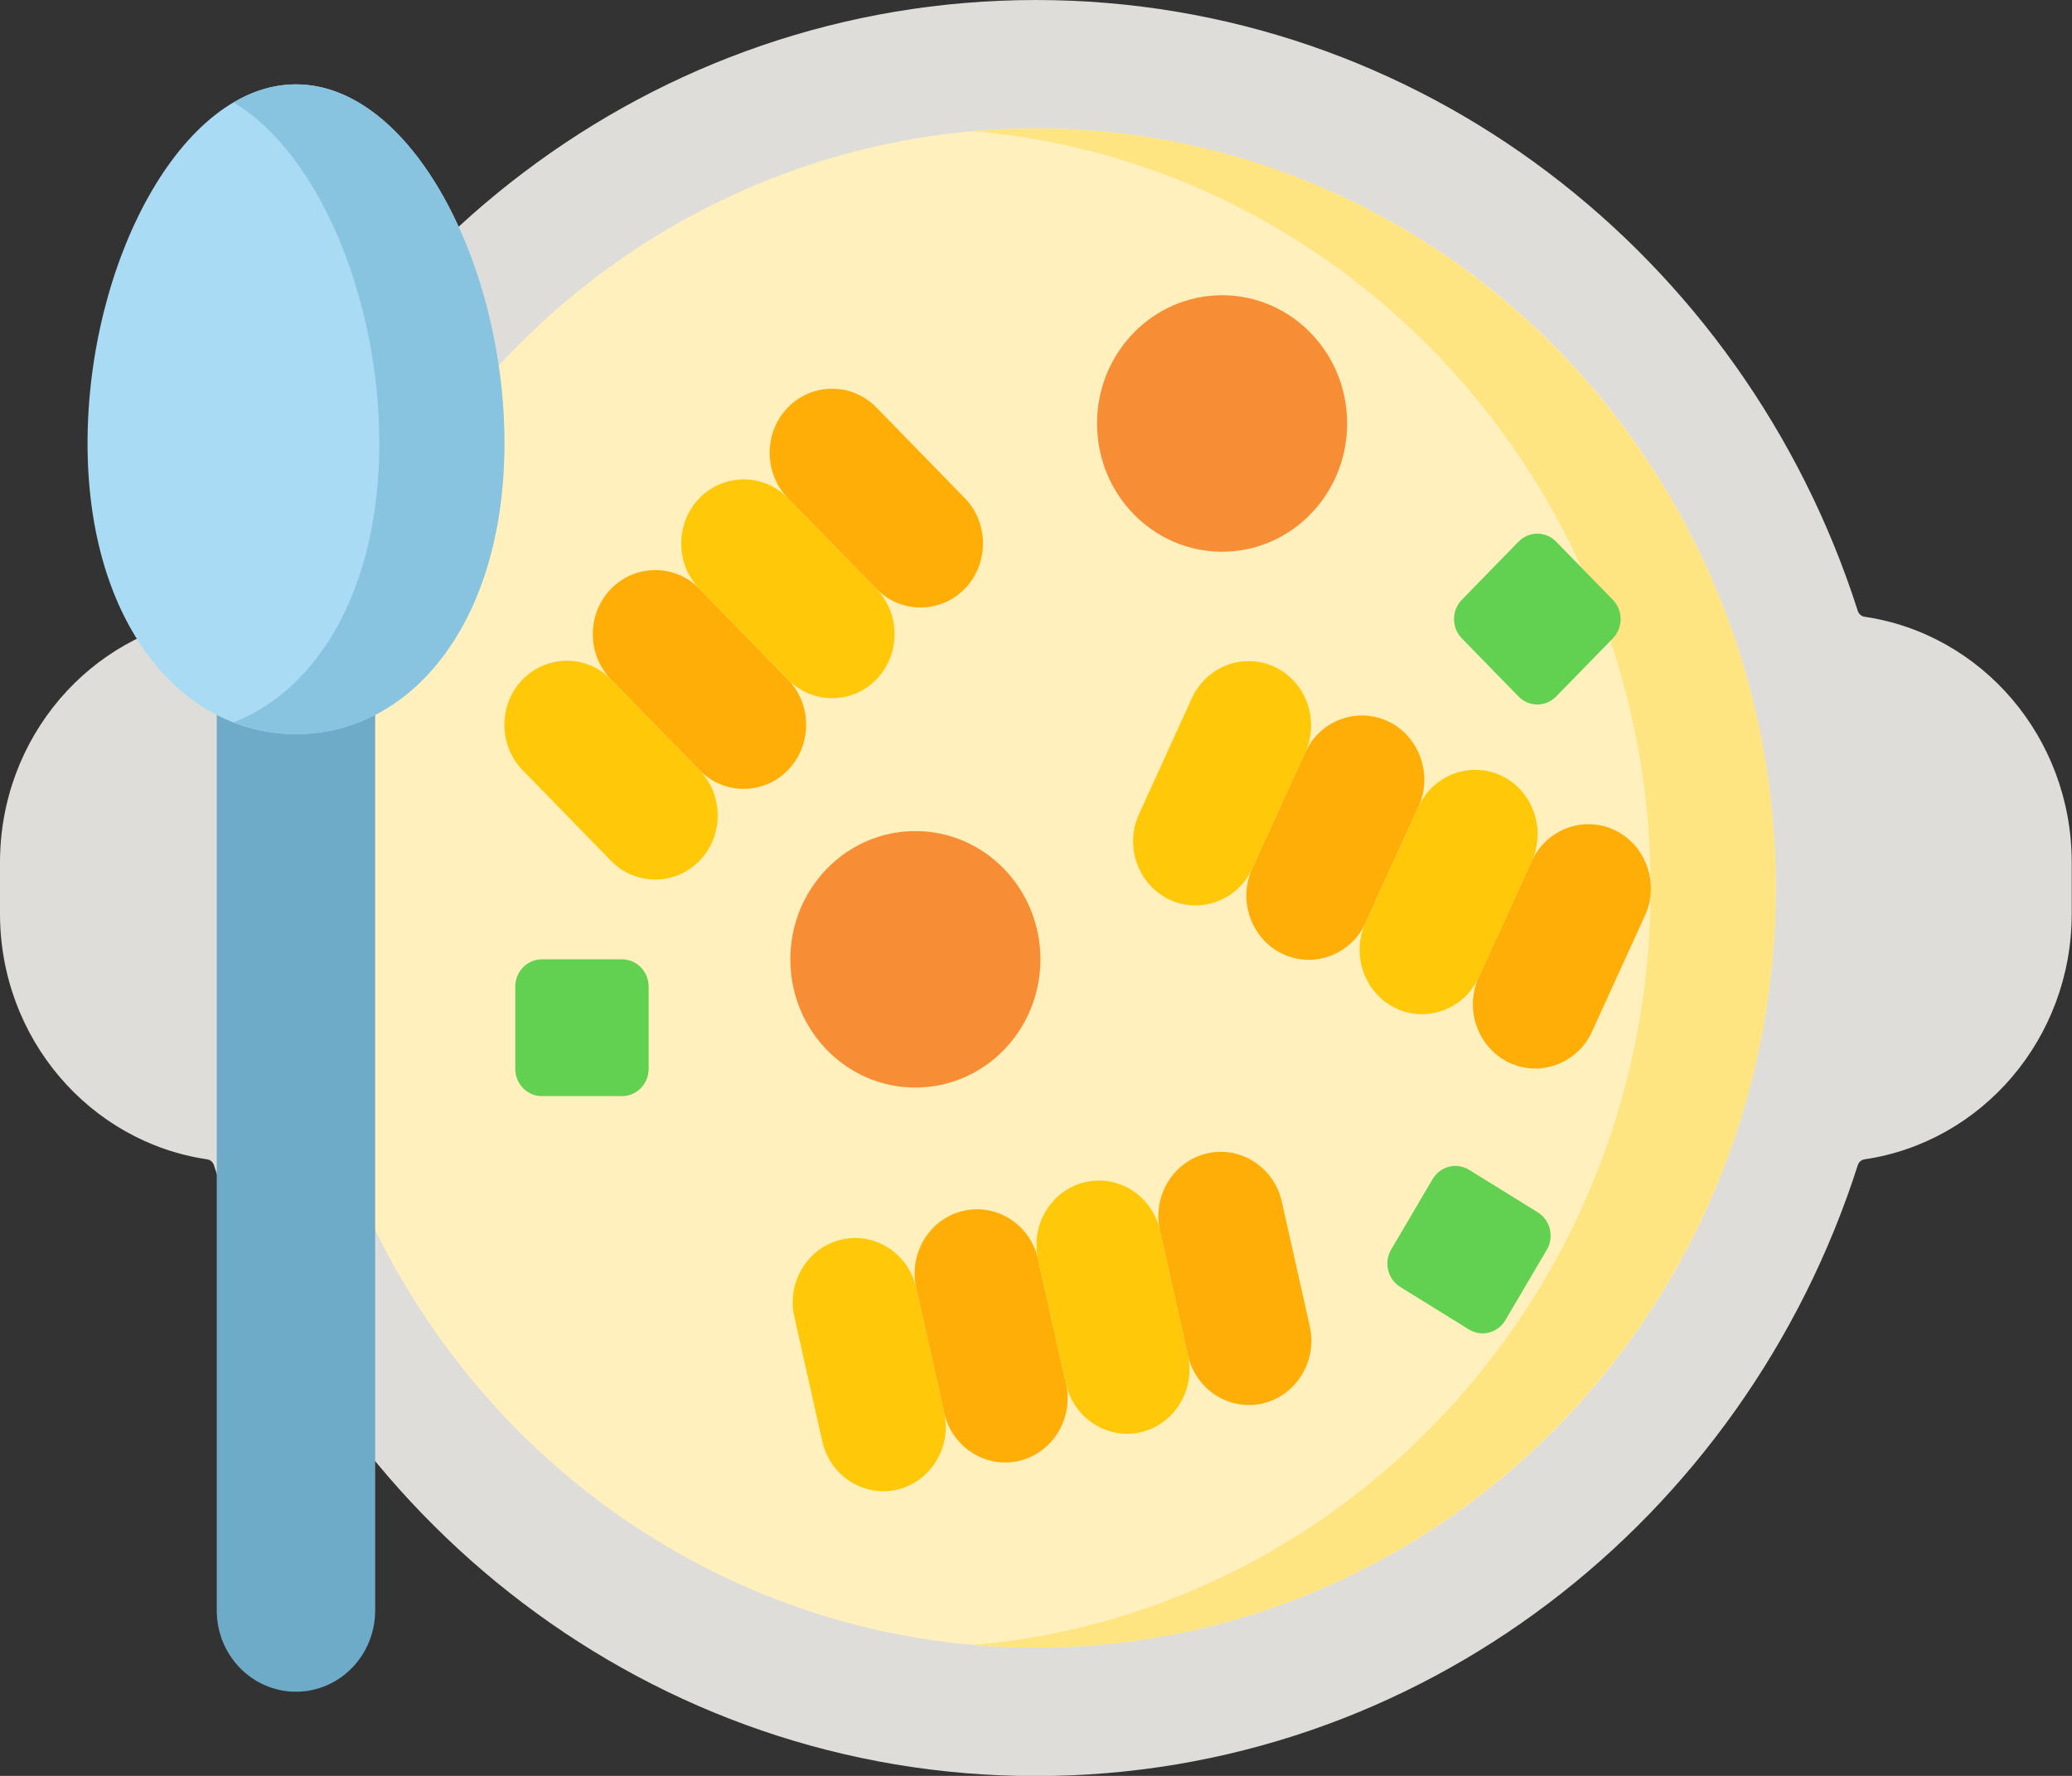 <?xml version="1.0" encoding="UTF-8" standalone="no"?>
<!-- icon666.com - MILLIONS vector ICONS FREE -->

<svg
   id="Layer_1"
   enable-background="new 0 0 512 512"
   viewBox="0 0 700 600"
   version="1.1"
   sodipodi:docname="pasta_2.svg"
   width="700"
   height="600"
   inkscape:version="1.3.1 (9b9bdc1480, 2023-11-25, custom)"
   xmlns:inkscape="http://www.inkscape.org/namespaces/inkscape"
   xmlns:sodipodi="http://sodipodi.sourceforge.net/DTD/sodipodi-0.dtd"
   xmlns="http://www.w3.org/2000/svg"
   xmlns:svg="http://www.w3.org/2000/svg">
  <rect x="0" y="0" width="700" height="600" fill="#333333" stroke="none"/>
  <defs
     id="defs20" />
  <sodipodi:namedview
     id="namedview20"
     pagecolor="#ffffff"
     bordercolor="#000000"
     borderopacity="0.25"
     inkscape:showpageshadow="2"
     inkscape:pageopacity="0.0"
     inkscape:pagecheckerboard="0"
     inkscape:deskcolor="#d1d1d1"
     showgrid="false"
     inkscape:zoom="0.68506069"
     inkscape:cx="263.48031"
     inkscape:cy="445.21603"
     inkscape:window-width="1920"
     inkscape:window-height="1011"
     inkscape:window-x="0"
     inkscape:window-y="32"
     inkscape:window-maximized="1"
     inkscape:current-layer="Layer_1" />
  <g
     id="g20"
     transform="matrix(1.367,0,0,1.402,0,-58.879)">
    <path
       d="m 460.807,190.622 c -0.778,-0.112 -1.425,-0.645 -1.67,-1.392 C 431.115,103.741 350.766,42 256,42 161.234,42 80.885,103.741 52.864,189.23 c -0.245,0.747 -0.893,1.28 -1.67,1.392 C 22.25,194.78 0,219.687 0,249.812 v 12.376 c 0,30.125 22.25,55.032 51.193,59.19 0.778,0.112 1.425,0.645 1.67,1.392 C 80.885,408.259 161.234,470 256,470 c 94.766,0 175.115,-61.741 203.136,-147.23 0.245,-0.747 0.893,-1.28 1.67,-1.392 C 489.75,317.22 512,292.313 512,262.188 v -12.376 c 0,-30.125 -22.25,-55.032 -51.193,-59.19 z"
       fill="#f3f3f3"
       style="fill:#deddda"
       id="path1" />
    <ellipse
       cx="256"
       cy="256"
       fill="#fff0bd"
       rx="182.857"
       ry="183.06"
       id="ellipse1" />
    <path
       d="m 256,72.94 c -5.205,0 -10.357,0.231 -15.453,0.66 93.622,7.881 167.404,86.671 167.404,182.4 0,95.729 -73.781,174.519 -167.404,182.4 5.096,0.429 10.248,0.66 15.453,0.66 100.828,0 182.857,-82.12 182.857,-183.06 C 438.857,155.06 356.828,72.94 256,72.94 Z"
       fill="#ffe482"
       id="path2" />
    <path
       d="m 172.866,249.446 c -6.01,6.01 -15.844,6.01 -21.853,0 L 129.16,227.593 c -6.01,-6.01 -6.01,-15.844 0,-21.853 6.01,-6.01 15.844,-6.01 21.853,0 l 21.853,21.853 c 6.01,6.009 6.01,15.843 0,21.853 z"
       fill="#ffc808"
       id="path3" />
    <path
       d="m 194.72,227.592 c -6.01,6.01 -15.844,6.01 -21.853,0 l -21.853,-21.853 c -6.01,-6.01 -6.01,-15.844 0,-21.853 6.01,-6.01 15.844,-6.01 21.853,0 l 21.853,21.853 c 6.009,6.009 6.009,15.844 0,21.853 z"
       fill="#ffae08"
       id="path4" />
    <path
       d="m 216.573,205.739 c -6.01,6.01 -15.844,6.01 -21.853,0 l -21.853,-21.853 c -6.01,-6.01 -6.01,-15.844 0,-21.853 6.01,-6.01 15.844,-6.01 21.853,0 l 21.853,21.853 c 6.01,6.009 6.01,15.843 0,21.853 z"
       fill="#ffc808"
       id="path5" />
    <path
       d="m 238.426,183.885 c -6.01,6.01 -15.844,6.01 -21.853,0 L 194.72,162.032 c -6.01,-6.01 -6.01,-15.844 0,-21.853 6.01,-6.01 15.844,-6.01 21.853,0 l 21.853,21.853 c 6.01,6.01 6.01,15.844 0,21.853 z"
       fill="#ffae08"
       id="path6" />
    <path
       d="m 221.751,400.969 c -8.283,1.904 -16.618,-3.315 -18.522,-11.597 l -6.925,-30.12 c -1.904,-8.283 3.315,-16.618 11.597,-18.522 8.283,-1.904 16.618,3.315 18.522,11.597 l 6.925,30.12 c 1.905,8.283 -3.314,16.618 -11.597,18.522 z"
       fill="#ffc808"
       id="path7" />
    <path
       d="m 251.871,394.044 c -8.283,1.904 -16.618,-3.315 -18.522,-11.597 l -6.925,-30.12 c -1.904,-8.283 3.315,-16.618 11.597,-18.522 8.283,-1.904 16.618,3.315 18.522,11.597 l 6.925,30.12 c 1.905,8.283 -3.314,16.618 -11.597,18.522 z"
       fill="#ffae08"
       id="path8" />
    <path
       d="m 281.991,387.12 c -8.283,1.904 -16.618,-3.315 -18.522,-11.597 l -6.925,-30.12 c -1.904,-8.283 3.315,-16.618 11.597,-18.522 8.283,-1.904 16.618,3.315 18.522,11.597 l 6.925,30.12 c 1.904,8.282 -3.315,16.617 -11.597,18.522 z"
       fill="#ffc808"
       id="path9" />
    <path
       d="m 312.11,380.195 c -8.283,1.904 -16.618,-3.315 -18.522,-11.597 l -6.925,-30.12 c -1.904,-8.283 3.315,-16.618 11.597,-18.522 8.283,-1.904 16.618,3.315 18.522,11.597 l 6.925,30.12 c 1.905,8.282 -3.314,16.617 -11.597,18.522 z"
       fill="#ffae08"
       id="path10" />
    <path
       d="m 288.927,258.747 c -7.698,-3.603 -11.048,-12.848 -7.446,-20.546 l 13.1,-27.992 c 3.603,-7.698 12.848,-11.048 20.546,-7.446 7.698,3.603 11.048,12.848 7.446,20.546 l -13.1,27.992 c -3.602,7.698 -12.848,11.048 -20.546,7.446 z"
       fill="#ffc808"
       id="path11" />
    <path
       d="m 316.919,271.847 c -7.698,-3.603 -11.048,-12.848 -7.446,-20.546 l 13.1,-27.992 c 3.603,-7.698 12.848,-11.048 20.546,-7.446 7.698,3.603 11.048,12.848 7.446,20.546 l -13.1,27.992 c -3.603,7.698 -12.848,11.048 -20.546,7.446 z"
       fill="#ffae08"
       id="path12" />
    <path
       d="m 344.911,284.947 c -7.698,-3.603 -11.048,-12.848 -7.446,-20.546 l 13.1,-27.992 c 3.603,-7.698 12.848,-11.048 20.546,-7.446 7.698,3.603 11.048,12.848 7.446,20.546 l -13.1,27.992 c -3.603,7.698 -12.849,11.048 -20.546,7.446 z"
       fill="#ffc808"
       id="path13" />
    <path
       d="m 372.902,298.047 c -7.698,-3.603 -11.048,-12.848 -7.446,-20.546 l 13.1,-27.992 c 3.603,-7.698 12.848,-11.048 20.546,-7.446 7.698,3.603 11.048,12.848 7.446,20.546 l -13.1,27.992 c -3.602,7.698 -12.848,11.048 -20.546,7.446 z"
       fill="#ffae08"
       id="path14" />
    <circle
       cx="226.226"
       cy="273.179"
       fill="#f78e36"
       r="30.905"
       id="circle14" />
    <circle
       cx="302.027"
       cy="144.05"
       fill="#f78e36"
       r="30.905"
       id="circle15" />
    <g
       fill="#62d152"
       id="g17">
      <path
         d="m 375.281,209.844 -14.008,-14.008 c -2.569,-2.569 -2.569,-6.734 0,-9.303 l 14.008,-14.008 c 2.569,-2.569 6.734,-2.569 9.303,0 l 14.008,14.008 c 2.569,2.569 2.569,6.734 0,9.303 l -14.008,14.008 c -2.569,2.568 -6.734,2.568 -9.303,0 z"
         fill="#62d152"
         id="path15" />
      <path
         d="m 127.341,299.566 v -19.81 c 0,-3.633 2.945,-6.578 6.578,-6.578 h 19.81 c 3.633,0 6.578,2.945 6.578,6.578 v 19.81 c 0,3.633 -2.945,6.578 -6.578,6.578 h -19.81 c -3.633,10e-4 -6.578,-2.945 -6.578,-6.578 z"
         fill="#62d152"
         id="path16" />
      <path
         d="m 343.815,343.099 10.239,-16.958 c 1.878,-3.11 5.921,-4.109 9.031,-2.231 l 16.958,10.239 c 3.11,1.878 4.109,5.921 2.231,9.031 l -10.239,16.958 c -1.878,3.11 -5.921,4.109 -9.031,2.231 L 346.046,352.13 c -3.11,-1.877 -4.109,-5.921 -2.231,-9.031 z"
         fill="#62d152"
         id="path17" />
    </g>
    <path
       d="m 73.143,449.674 c -10.81,0 -19.573,-8.763 -19.573,-19.573 V 196.249 H 92.717 V 430.1 c -0.001,10.811 -8.764,19.574 -19.574,19.574 z"
       fill="#6eabc9"
       id="path18" />
    <path
       d="m 124.652,148.808 c 0,43.24 -23.061,70.106 -51.509,70.106 -28.448,0 -51.509,-26.865 -51.509,-70.106 0,-43.241 23.061,-86.482 51.509,-86.482 28.448,0 51.509,43.241 51.509,86.482 z"
       fill="#a9dbf5"
       id="path19" />
    <path
       d="m 73.143,62.326 c -5.384,0 -10.574,1.551 -15.453,4.356 20.897,12.014 36.056,47.069 36.056,82.126 0,35.056 -15.159,59.346 -36.056,67.286 4.879,1.854 10.068,2.82 15.453,2.82 28.448,0 51.509,-26.866 51.509,-70.106 0,-43.24 -23.061,-86.482 -51.509,-86.482 z"
       fill="#88c3e0"
       id="path20" />
  </g>
</svg>
